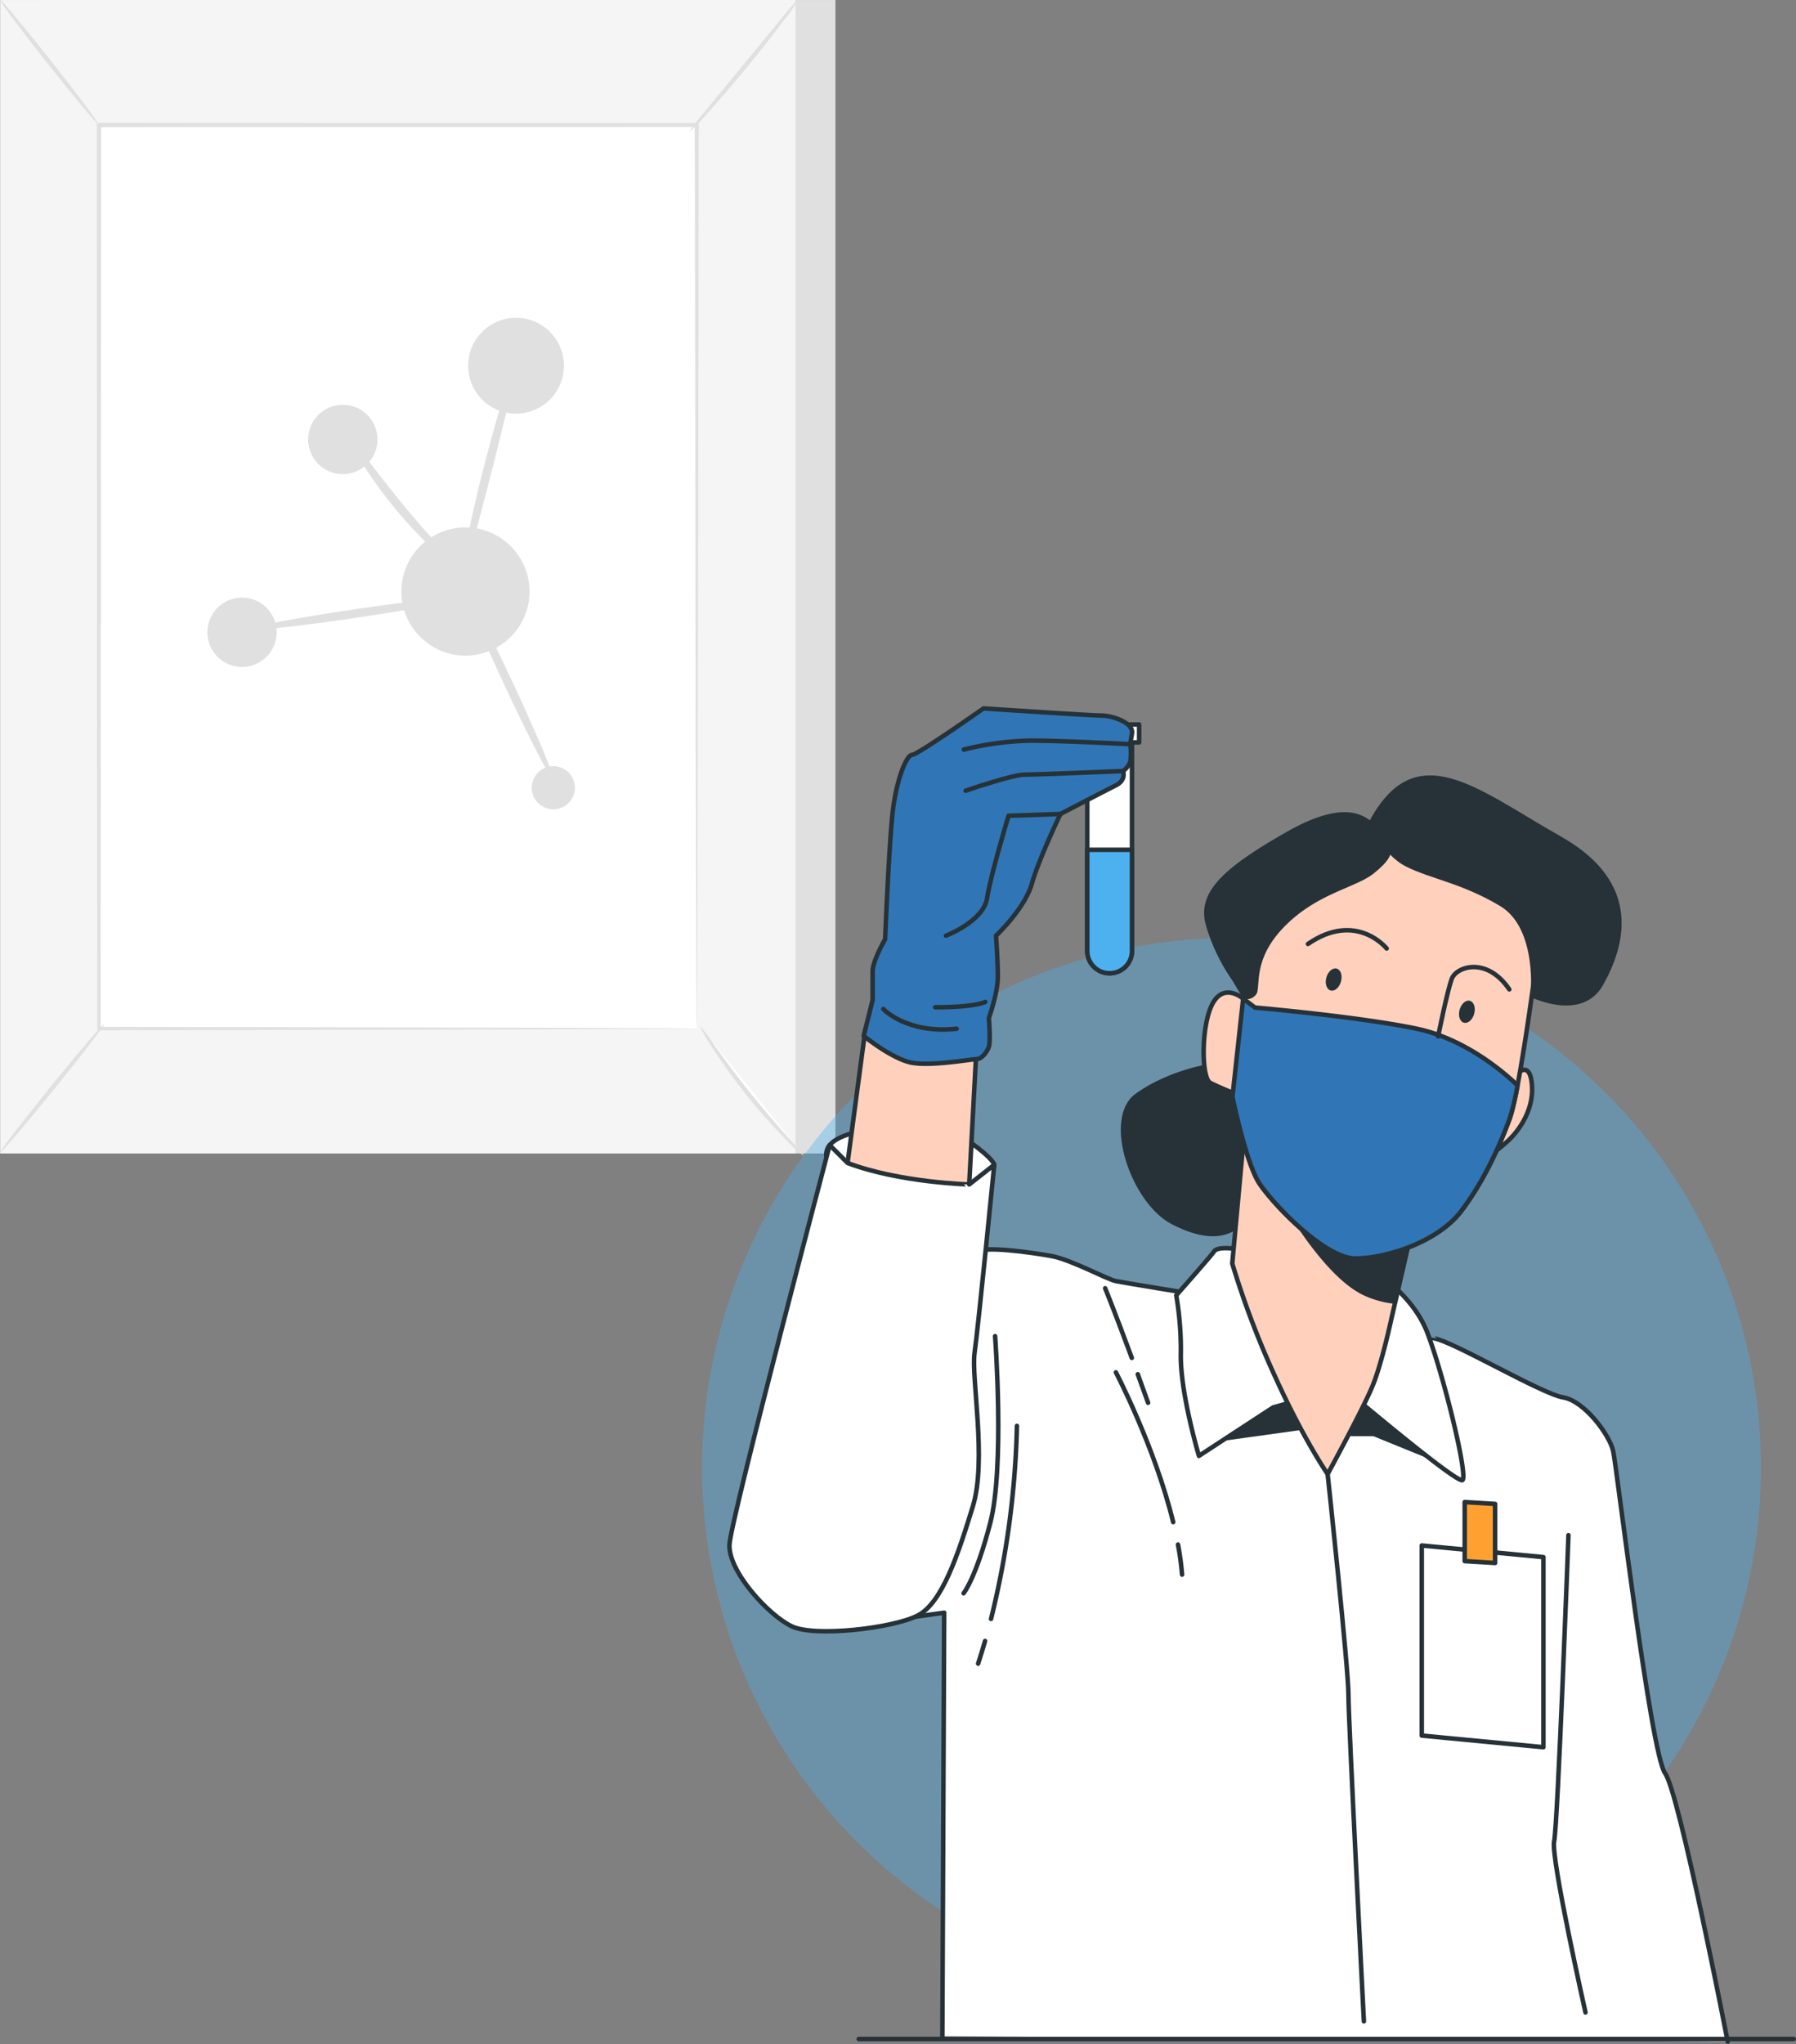 <svg xmlns="http://www.w3.org/2000/svg" width="398.035" height="452.852" viewBox="0 0 398.035 452.852">
  <rect x="0" y="0" width="398.035" height="452.852" fill="#808080" stroke="none"/>
  <g id="Grupo_1013270" data-name="Grupo 1013270" transform="translate(-285 -1475.734)">
    <g id="Grupo_1011328" data-name="Grupo 1011328" transform="translate(285 1475.734)">
      <g id="Grupo_1011304" data-name="Grupo 1011304" transform="translate(0 0)">
        <g id="Grupo_1011244" data-name="Grupo 1011244" transform="translate(8.863 0.003)">
          <g id="Grupo_1011243" data-name="Grupo 1011243">
            <g id="Grupo_1011242" data-name="Grupo 1011242">
              <g id="Grupo_1011241" data-name="Grupo 1011241">
                <g id="Grupo_1011240" data-name="Grupo 1011240">
                  <rect id="Rectángulo_347198" data-name="Rectángulo 347198" width="176.29" height="255.525" fill="#e0e0e0"/>
                </g>
              </g>
            </g>
          </g>
        </g>
        <g id="Grupo_1011249" data-name="Grupo 1011249" transform="translate(0.032 0.003)">
          <g id="Grupo_1011248" data-name="Grupo 1011248">
            <g id="Grupo_1011247" data-name="Grupo 1011247">
              <g id="Grupo_1011246" data-name="Grupo 1011246">
                <g id="Grupo_1011245" data-name="Grupo 1011245">
                  <rect id="Rectángulo_347199" data-name="Rectángulo 347199" width="176.29" height="255.525" fill="#f5f5f5"/>
                </g>
              </g>
            </g>
          </g>
        </g>
        <g id="Grupo_1011261" data-name="Grupo 1011261" transform="translate(21.455 27.199)">
          <g id="Grupo_1011254" data-name="Grupo 1011254" transform="translate(0.48 0.479)">
            <g id="Grupo_1011253" data-name="Grupo 1011253">
              <g id="Grupo_1011252" data-name="Grupo 1011252">
                <g id="Grupo_1011251" data-name="Grupo 1011251">
                  <g id="Grupo_1011250" data-name="Grupo 1011250">
                    <rect id="Rectángulo_347200" data-name="Rectángulo 347200" width="132.485" height="200.175" fill="#fff"/>
                  </g>
                </g>
              </g>
            </g>
          </g>
          <g id="Grupo_1011260" data-name="Grupo 1011260">
            <g id="Grupo_1011259" data-name="Grupo 1011259">
              <g id="Grupo_1011258" data-name="Grupo 1011258">
                <g id="Grupo_1011257" data-name="Grupo 1011257">
                  <g id="Grupo_1011256" data-name="Grupo 1011256">
                    <g id="Grupo_1011255" data-name="Grupo 1011255">
                      <path id="Trazado_715414" data-name="Trazado 715414" d="M186.367,283.977s-.017-.34-.025-.979c-.006-.661-.015-1.6-.027-2.839-.011-2.516-.029-6.2-.052-10.979-.028-9.595-.068-23.575-.119-41.235-.053-35.3-.129-85.281-.216-144.144l.439.44L53.9,84.28h-.016l.479-.479c-.038,75.514-.072,145.14-.1,200.175l-.382-.381,96.431.2,26.642.1,6.993.044c1.583.013,2.418.041,2.418.041s-.78.027-2.338.04l-6.921.044-26.556.1-96.669.2H53.5v-.383c-.027-55.035-.059-124.66-.1-200.175v-.479h.5c47.14.015,91.991.027,132.468.04h.44V83.8c-.089,58.98-.164,109.064-.217,144.431-.05,17.619-.09,31.565-.118,41.136-.023,4.743-.041,8.4-.053,10.892-.011,1.213-.019,2.14-.027,2.789C186.384,283.673,186.367,283.977,186.367,283.977Z" transform="translate(-53.403 -83.322)" fill="#e0e0e0"/>
                    </g>
                  </g>
                </g>
              </g>
            </g>
          </g>
        </g>
        <g id="Grupo_1011267" data-name="Grupo 1011267" transform="translate(148.277 29.014)">
          <g id="Grupo_1011266" data-name="Grupo 1011266">
            <g id="Grupo_1011265" data-name="Grupo 1011265">
              <g id="Grupo_1011264" data-name="Grupo 1011264">
                <g id="Grupo_1011263" data-name="Grupo 1011263">
                  <g id="Grupo_1011262" data-name="Grupo 1011262">
                    <path id="Trazado_715415" data-name="Trazado 715415" d="M157.942,84.818" transform="translate(-157.942 -84.818)" fill="none" stroke="#fbfbfb" stroke-miterlimit="10" stroke-width="0.25"/>
                  </g>
                </g>
              </g>
            </g>
          </g>
        </g>
        <g id="Grupo_1011273" data-name="Grupo 1011273" transform="translate(152.805 0)">
          <g id="Grupo_1011272" data-name="Grupo 1011272">
            <g id="Grupo_1011271" data-name="Grupo 1011271">
              <g id="Grupo_1011270" data-name="Grupo 1011270">
                <g id="Grupo_1011269" data-name="Grupo 1011269">
                  <g id="Grupo_1011268" data-name="Grupo 1011268">
                    <path id="Trazado_715416" data-name="Trazado 715416" d="M185.687,60.906a30.782,30.782,0,0,1-3.143,4.565c-2.048,2.738-4.955,6.464-8.271,10.491s-6.418,7.6-8.714,10.13a30.434,30.434,0,0,1-3.878,3.959,33.138,33.138,0,0,1,3.365-4.4l8.487-10.3,8.479-10.3A32.842,32.842,0,0,1,185.687,60.906Z" transform="translate(-161.675 -60.903)" fill="#e0e0e0"/>
                  </g>
                </g>
              </g>
            </g>
          </g>
        </g>
        <g id="Grupo_1011285" data-name="Grupo 1011285" transform="translate(155.087 227.206)">
          <g id="Grupo_1011278" data-name="Grupo 1011278" transform="translate(0.008 0.002)">
            <g id="Grupo_1011277" data-name="Grupo 1011277">
              <g id="Grupo_1011276" data-name="Grupo 1011276">
                <g id="Grupo_1011275" data-name="Grupo 1011275">
                  <g id="Grupo_1011274" data-name="Grupo 1011274">
                    <path id="Trazado_715417" data-name="Trazado 715417" d="M163.562,248.189a164.014,164.014,0,0,0,23.107,28.9" transform="translate(-163.562 -248.189)" fill="#fff"/>
                  </g>
                </g>
              </g>
            </g>
          </g>
          <g id="Grupo_1011284" data-name="Grupo 1011284">
            <g id="Grupo_1011283" data-name="Grupo 1011283">
              <g id="Grupo_1011282" data-name="Grupo 1011282">
                <g id="Grupo_1011281" data-name="Grupo 1011281">
                  <g id="Grupo_1011280" data-name="Grupo 1011280">
                    <g id="Grupo_1011279" data-name="Grupo 1011279">
                      <path id="Trazado_715418" data-name="Trazado 715418" d="M186.67,277.088a26.276,26.276,0,0,1-4.029-3.665,129.068,129.068,0,0,1-16.39-20.5,26.263,26.263,0,0,1-2.688-4.736,36.737,36.737,0,0,1,3.25,4.356c1.943,2.727,4.674,6.459,7.861,10.448s6.228,7.471,8.461,9.966A36.381,36.381,0,0,1,186.67,277.088Z" transform="translate(-163.556 -248.187)" fill="#e0e0e0"/>
                    </g>
                  </g>
                </g>
              </g>
            </g>
          </g>
        </g>
        <g id="Grupo_1011297" data-name="Grupo 1011297" transform="translate(0 226.833)">
          <g id="Grupo_1011290" data-name="Grupo 1011290" transform="translate(0.006 0.003)">
            <g id="Grupo_1011289" data-name="Grupo 1011289">
              <g id="Grupo_1011288" data-name="Grupo 1011288">
                <g id="Grupo_1011287" data-name="Grupo 1011287">
                  <g id="Grupo_1011286" data-name="Grupo 1011286">
                    <path id="Trazado_715419" data-name="Trazado 715419" d="M35.723,276.372q11.546-14.245,23.091-28.49" transform="translate(-35.723 -247.882)" fill="#fff"/>
                  </g>
                </g>
              </g>
            </g>
          </g>
          <g id="Grupo_1011296" data-name="Grupo 1011296">
            <g id="Grupo_1011295" data-name="Grupo 1011295">
              <g id="Grupo_1011294" data-name="Grupo 1011294">
                <g id="Grupo_1011293" data-name="Grupo 1011293">
                  <g id="Grupo_1011292" data-name="Grupo 1011292">
                    <g id="Grupo_1011291" data-name="Grupo 1011291">
                      <path id="Trazado_715420" data-name="Trazado 715420" d="M58.815,247.883c.206.167-4.8,6.68-11.172,14.546S35.93,276.54,35.724,276.372s4.8-6.678,11.174-14.547S58.61,247.716,58.815,247.883Z" transform="translate(-35.718 -247.879)" fill="#e0e0e0"/>
                    </g>
                  </g>
                </g>
              </g>
            </g>
          </g>
        </g>
        <g id="Grupo_1011303" data-name="Grupo 1011303" transform="translate(0.025)">
          <g id="Grupo_1011302" data-name="Grupo 1011302">
            <g id="Grupo_1011301" data-name="Grupo 1011301">
              <g id="Grupo_1011300" data-name="Grupo 1011300">
                <g id="Grupo_1011299" data-name="Grupo 1011299">
                  <g id="Grupo_1011298" data-name="Grupo 1011298">
                    <path id="Trazado_715421" data-name="Trazado 715421" d="M35.745,60.906c.209-.165,5.226,5.834,11.208,13.4S57.617,88.134,57.41,88.3,52.185,82.463,46.2,74.9,35.538,61.069,35.745,60.906Z" transform="translate(-35.739 -60.902)" fill="#e0e0e0"/>
                  </g>
                </g>
              </g>
            </g>
          </g>
        </g>
      </g>
      <g id="Grupo_1011327" data-name="Grupo 1011327" transform="translate(45.958 70.402)">
        <g id="Grupo_1011306" data-name="Grupo 1011306" transform="translate(42.993 46.432)">
          <g id="Grupo_1011305" data-name="Grupo 1011305">
            <ellipse id="Elipse_8462" data-name="Elipse 8462" cx="14.201" cy="14.201" rx="14.201" ry="14.201" fill="#e0e0e0"/>
          </g>
        </g>
        <g id="Grupo_1011308" data-name="Grupo 1011308" transform="translate(57.789)">
          <g id="Grupo_1011307" data-name="Grupo 1011307">
            <path id="Trazado_715422" data-name="Trazado 715422" d="M142.469,129.55a10.616,10.616,0,1,1-10.616-10.616A10.616,10.616,0,0,1,142.469,129.55Z" transform="translate(-121.236 -118.934)" fill="#e0e0e0"/>
          </g>
        </g>
        <g id="Grupo_1011310" data-name="Grupo 1011310" transform="translate(22.333 19.273)">
          <g id="Grupo_1011309" data-name="Grupo 1011309">
            <path id="Trazado_715423" data-name="Trazado 715423" d="M107.371,142.5a7.68,7.68,0,1,1-7.68-7.679A7.681,7.681,0,0,1,107.371,142.5Z" transform="translate(-92.01 -134.821)" fill="#e0e0e0"/>
          </g>
        </g>
        <g id="Grupo_1011312" data-name="Grupo 1011312" transform="translate(71.895 99.326)">
          <g id="Grupo_1011311" data-name="Grupo 1011311">
            <path id="Trazado_715424" data-name="Trazado 715424" d="M141.019,208.963a4.777,4.777,0,1,1,0-6.756A4.777,4.777,0,0,1,141.019,208.963Z" transform="translate(-132.863 -200.808)" fill="#e0e0e0"/>
          </g>
        </g>
        <g id="Grupo_1011314" data-name="Grupo 1011314" transform="translate(0 61.987)">
          <g id="Grupo_1011313" data-name="Grupo 1011313">
            <path id="Trazado_715425" data-name="Trazado 715425" d="M88.961,177.709a7.68,7.68,0,1,1-7.68-7.679A7.681,7.681,0,0,1,88.961,177.709Z" transform="translate(-73.601 -170.03)" fill="#e0e0e0"/>
          </g>
        </g>
        <g id="Grupo_1011317" data-name="Grupo 1011317" transform="translate(57.155 60.63)">
          <g id="Grupo_1011316" data-name="Grupo 1011316">
            <g id="Grupo_1011315" data-name="Grupo 1011315">
              <path id="Trazado_715426" data-name="Trazado 715426" d="M120.753,168.915c.478-.223,5.226,8.92,10.6,20.42s9.352,21.008,8.873,21.231-5.225-8.918-10.6-20.422S120.275,169.138,120.753,168.915Z" transform="translate(-120.714 -168.911)" fill="#e0e0e0"/>
            </g>
          </g>
        </g>
        <g id="Grupo_1011320" data-name="Grupo 1011320" transform="translate(9.485 61.945)">
          <g id="Grupo_1011319" data-name="Grupo 1011319">
            <g id="Grupo_1011318" data-name="Grupo 1011318">
              <path id="Trazado_715427" data-name="Trazado 715427" d="M127.986,170.124c.078.522-10.285,2.488-23.142,4.39s-23.347,3.023-23.424,2.5,10.283-2.487,23.143-4.39S127.908,169.6,127.986,170.124Z" transform="translate(-81.42 -169.995)" fill="#e0e0e0"/>
            </g>
          </g>
        </g>
        <g id="Grupo_1011323" data-name="Grupo 1011323" transform="translate(31.281 26.335)">
          <g id="Grupo_1011322" data-name="Grupo 1011322">
            <g id="Grupo_1011321" data-name="Grupo 1011321">
              <path id="Trazado_715428" data-name="Trazado 715428" d="M123.182,169.561c-.326.376-6.923-5-13.546-13.088-6.654-8.065-10.65-15.577-10.218-15.823.474-.292,5.14,6.669,11.695,14.61C117.633,163.225,123.562,169.151,123.182,169.561Z" transform="translate(-99.386 -140.642)" fill="#e0e0e0"/>
            </g>
          </g>
        </g>
        <g id="Grupo_1011326" data-name="Grupo 1011326" transform="translate(56.46 10.515)">
          <g id="Grupo_1011325" data-name="Grupo 1011325">
            <g id="Grupo_1011324" data-name="Grupo 1011324">
              <path id="Trazado_715429" data-name="Trazado 715429" d="M132.086,127.7l-.05-.012c-.053-.027.053.057.079.023l0,.042-.034.359-.24,1.372c-.352,1.617-.712,3.271-1.089,5-.968,4.213-2.385,10.013-4.013,16.4-3.283,12.778-6.022,23.1-6.509,23-.548-.113,1.37-10.677,4.657-23.473,1.629-6.4,3.255-12.155,4.56-16.287.653-2.066,1.227-3.727,1.68-4.859a11.053,11.053,0,0,1,.588-1.287,1.632,1.632,0,0,1,.224-.319l.058-.05c.049-.057.187.03.125.033A.066.066,0,0,1,132.086,127.7Z" transform="translate(-120.14 -127.601)" fill="#e0e0e0"/>
            </g>
          </g>
        </g>
      </g>
    </g>
    <g id="Character_3" data-name="Character 3" transform="translate(440.611 1632.667)">
      <g id="Grupo_1011230" data-name="Grupo 1011230" transform="translate(0 0)">
        <ellipse id="Elipse_8458" data-name="Elipse 8458" cx="117.326" cy="117.326" rx="117.326" ry="117.326" transform="translate(0 50.853)" fill="#4db1f0" opacity="0.38"/>
        <g id="Grupo_1011229" data-name="Grupo 1011229" transform="translate(6.049)">
          <g id="Grupo_1011222" data-name="Grupo 1011222" transform="translate(11.096 119.842)">
            <path id="Trazado_715345" data-name="Trazado 715345" d="M340.318,329.6l.4-93.821s-16.567,2.29-19.343,2.687-4.056-2.8-11.984-10.732-6.74-29.732,3.568-36.869,32.9-33.3,34.491-34.887,12.686,0,17.047.793,12.29,5.153,14.273,5.55,16.651,2.775,16.651,2.775S444.98,174.21,449.342,175s23.786,12.29,28.544,13.083,10.308,8.325,11.1,11.893,8.325,67,11.5,71.361,13.876,59.447,13.876,59.447" transform="translate(-304.224 -155.294)" fill="#fff" stroke="#263238" stroke-linecap="round" stroke-linejoin="round" stroke-width="1"/>
            <path id="Trazado_715346" data-name="Trazado 715346" d="M401.658,188.674h4.907l14.275,5.8L404.781,180.2Z" transform="translate(-274.832 -147.782)" fill="#263238" stroke="#263238" stroke-linecap="round" stroke-linejoin="round" stroke-width="1"/>
            <path id="Trazado_715347" data-name="Trazado 715347" d="M378.011,190.633l19.182-2.677-6.691-9.814Z" transform="translate(-281.966 -148.402)" fill="#263238" stroke="#263238" stroke-linecap="round" stroke-linejoin="round" stroke-width="1"/>
            <path id="Trazado_715348" data-name="Trazado 715348" d="M342.551,170.067s2.149,29.014-1.074,41.372-5.911,15.582-5.911,15.582" transform="translate(-294.769 -150.838)" fill="none" stroke="#263238" stroke-linecap="round" stroke-linejoin="round" stroke-width="1"/>
            <path id="Trazado_715349" data-name="Trazado 715349" d="M339.579,221.942q-.719,2.5-1.536,5.013" transform="translate(-294.022 -135.19)" fill="#fff" stroke="#263238" stroke-linecap="round" stroke-linejoin="round" stroke-width="1"/>
            <path id="Trazado_715350" data-name="Trazado 715350" d="M345.977,185.34a194.8,194.8,0,0,1-5.739,42.754" transform="translate(-293.36 -146.231)" fill="#fff" stroke="#263238" stroke-linecap="round" stroke-linejoin="round" stroke-width="1"/>
            <path id="Trazado_715351" data-name="Trazado 715351" d="M443.072,309.654s-7.734-34.355-6.942-37.923,3.171-67.793,3.171-67.793" transform="translate(-264.451 -140.621)" fill="none" stroke="#263238" stroke-linecap="round" stroke-linejoin="round" stroke-width="1"/>
            <path id="Trazado_715352" data-name="Trazado 715352" d="M365.227,176.542q1.072,2.942,2.281,6.323" transform="translate(-285.822 -148.885)" fill="none" stroke="#263238" stroke-linecap="round" stroke-linejoin="round" stroke-width="1"/>
            <path id="Trazado_715353" data-name="Trazado 715353" d="M359.669,161.907s2.157,5.27,5.91,15.438" transform="translate(-287.499 -153.3)" fill="none" stroke="#263238" stroke-linecap="round" stroke-linejoin="round" stroke-width="1"/>
            <path id="Trazado_715354" data-name="Trazado 715354" d="M372.074,205.532a65.287,65.287,0,0,1,.9,6.648" transform="translate(-283.756 -140.14)" fill="none" stroke="#263238" stroke-linecap="round" stroke-linejoin="round" stroke-width="1"/>
            <path id="Trazado_715355" data-name="Trazado 715355" d="M361.5,176.222s8.591,16.4,12.694,33.17" transform="translate(-286.947 -148.981)" fill="none" stroke="#263238" stroke-linecap="round" stroke-linejoin="round" stroke-width="1"/>
            <path id="Trazado_715356" data-name="Trazado 715356" d="M397.55,193.532s4.609,42.882,4.609,48.829,3.43,72.4,3.43,72.4" transform="translate(-276.072 -143.76)" fill="none" stroke="#263238" stroke-linecap="round" stroke-linejoin="round" stroke-width="1"/>
            <g id="Grupo_1011221" data-name="Grupo 1011221" transform="translate(142.342 55.978)">
              <path id="Trazado_715357" data-name="Trazado 715357" d="M440.537,250.374,413.579,247.8V205.689l26.958,2.579Z" transform="translate(-413.579 -196.071)" fill="#fff" stroke="#263238" stroke-linecap="round" stroke-linejoin="round" stroke-width="1"/>
              <path id="Trazado_715358" data-name="Trazado 715358" d="M427.628,211.789l-6.74-.407V198.3l6.74.407Z" transform="translate(-411.374 -198.3)" fill="#ffa031" stroke="#263238" stroke-linecap="round" stroke-linejoin="round" stroke-width="1"/>
            </g>
          </g>
          <path id="Trazado_715359" data-name="Trazado 715359" d="M383.852,155.14s-3.02-.335-3.692.672-8.388,9.73-8.388,9.73a70.939,70.939,0,0,1,1.007,13.421c0,8.724,4.026,22.144,4.026,22.144l16.44-10.736s8.389-2.35,10.737-3.02,6.375,0,6.375,0,23.486,19.8,24.828,19.125-4.026-22.817-7.716-32.547-14.093-15.1-14.093-15.1S389.556,154.47,383.852,155.14Z" transform="translate(-272.751 -35.52)" fill="#fff" stroke="#263238" stroke-linecap="round" stroke-linejoin="round" stroke-width="1"/>
          <g id="Grupo_1011225" data-name="Grupo 1011225" transform="translate(86.734 14.843)">
            <path id="Trazado_715360" data-name="Trazado 715360" d="M382.338,123.68s-9.394,1.342-16.776,6.71-1.007,24.158,8.052,28.855,15.434,3.356,19.125-5.034,2.012-25.5-.336-28.184S382.338,123.68,382.338,123.68Z" transform="translate(-362.333 -59.836)" fill="#263238"/>
            <path id="Trazado_715361" data-name="Trazado 715361" d="M384.665,129.605l-3.354,36.573a195.447,195.447,0,0,0,9.394,24.829c6.376,14.092,11.744,21.809,11.744,21.809s8.052-14.763,10.066-19.8,4.026-14.428,4.026-14.428l5.034-21.809s-9.06-2.348-20.131-10.736A84.783,84.783,0,0,1,384.665,129.605Z" transform="translate(-356.608 -58.045)" fill="#ffd1bd" stroke="#263238" stroke-linecap="round" stroke-linejoin="round" stroke-width="1"/>
            <path id="Trazado_715362" data-name="Trazado 715362" d="M418.817,154.594s-9.06-2.348-20.131-10.736a96.783,96.783,0,0,1-8.236-7V151.85s8.457,14.8,16.912,19.026a21.168,21.168,0,0,0,7.228,2.032Z" transform="translate(-353.851 -55.857)" fill="#263238"/>
            <g id="Grupo_1011224" data-name="Grupo 1011224" transform="translate(18.361)">
              <path id="Trazado_715363" data-name="Trazado 715363" d="M431.429,125.369s2.684-2.684,3.02,3.02-3.356,10.4-5.7,12.415a42,42,0,0,1-3.356,2.684Z" transform="translate(-361.673 -59.513)" fill="#ffd1bd" stroke="#263238" stroke-linecap="round" stroke-linejoin="round" stroke-width="1"/>
              <path id="Trazado_715364" data-name="Trazado 715364" d="M423.049,84.817a34,34,0,0,0-24.89,6.222c-11.926,8.815-12.963,30.076-12.963,30.076s-4.148-3.63-6.741,1.036-2.593,16.594-.518,17.631,4.666,2.074,4.666,2.074,3.111,15.556,6.222,20.224,14.52,16.592,21.261,16.592,18.148-3.629,23.333-10.37,8.815-15.038,10.89-20.742,5.7-33.186,5.7-33.186,1.555-12.445-8.3-21.26S423.049,84.817,423.049,84.817Z" transform="translate(-376.439 -71.663)" fill="#ffd1bd" stroke="#263238" stroke-linecap="round" stroke-linejoin="round" stroke-width="1"/>
              <path id="Trazado_715365" data-name="Trazado 715365" d="M387.347,153.586c3.111,4.666,14.519,16.592,21.26,16.592s18.148-3.629,23.334-10.37,8.815-15.038,10.89-20.742a56.361,56.361,0,0,0,1.694-7.212c-1.355-1.343-10.527-10.083-22.288-12.558-12.75-2.684-35.9-4.7-35.9-4.7l-2.618-1.976-2.378,21.772C382.093,137.94,384.719,149.644,387.347,153.586Z" transform="translate(-374.961 -63.168)" fill="#3076b6" stroke="#263238" stroke-linecap="round" stroke-linejoin="round" stroke-width="1"/>
              <g id="Grupo_1011223" data-name="Grupo 1011223" transform="translate(23.117 34.298)">
                <path id="Trazado_715366" data-name="Trazado 715366" d="M416.367,122.595s2.014-10.066,3.02-12.75,7.718-5.034,12.75,2.348" transform="translate(-387.512 -99.088)" fill="none" stroke="#263238" stroke-linecap="round" stroke-linejoin="round" stroke-width="1"/>
                <path id="Trazado_715367" data-name="Trazado 715367" d="M411.646,105.023s-6.71-8.388-17.447-1.006" transform="translate(-394.199 -100.978)" fill="none" stroke="#263238" stroke-linecap="round" stroke-linejoin="round" stroke-width="1"/>
                <path id="Trazado_715368" data-name="Trazado 715368" d="M400.6,110.387c-.368,1.341-1.391,2.227-2.286,1.981s-1.319-1.531-.95-2.87,1.391-2.227,2.286-1.982S400.973,109.047,400.6,110.387Z" transform="translate(-393.283 -99.019)" fill="#263238"/>
                <path id="Trazado_715369" data-name="Trazado 715369" d="M423.286,115.87c-.37,1.339-1.393,2.227-2.286,1.981s-1.319-1.531-.95-2.871,1.391-2.227,2.286-1.981S423.654,114.529,423.286,115.87Z" transform="translate(-386.441 -97.365)" fill="#263238"/>
              </g>
              <path id="Trazado_715370" data-name="Trazado 715370" d="M385.17,122.193a2.578,2.578,0,0,0,2.953-1.044c1.006-1.678-1.006-7.716,6.376-15.1s15.77-8.389,19.8-11.744,4.7-5.034,2.012-8.388-6.71-9.06-21.473-.672S374.7,99.006,377.052,106.386a41.463,41.463,0,0,0,5.7,11.744Z" transform="translate(-376.414 -72.741)" fill="#263238"/>
              <path id="Trazado_715371" data-name="Trazado 715371" d="M404.51,85.123s3.02,7.047,8.388,9.731,12.414,3.69,20.8,8.724,6.71,20.131,6.71,20.131,11.408,5.7,16.105-2.684,9.06-22.481-9.4-32.883S414.912,65.327,404.51,85.123Z" transform="translate(-367.971 -74.629)" fill="#263238"/>
            </g>
          </g>
          <g id="Grupo_1011228" data-name="Grupo 1011228">
            <g id="Grupo_1011226" data-name="Grupo 1011226" transform="translate(77.717 3.568)">
              <path id="Trazado_715372" data-name="Trazado 715372" d="M366.535,67.794v47.78a4.955,4.955,0,0,1-4.948,4.949h-.016a4.954,4.954,0,0,1-4.948-4.949V67.794Z" transform="translate(-355.038 -65.416)" fill="#fff" stroke="#263238" stroke-linecap="round" stroke-linejoin="round" stroke-width="1"/>
              <path id="Trazado_715373" data-name="Trazado 715373" d="M366.535,87.287v22.407a4.955,4.955,0,0,1-4.948,4.949h-.016a4.954,4.954,0,0,1-4.948-4.949V87.287Z" transform="translate(-355.038 -59.536)" fill="#4db1f0" stroke="#263238" stroke-linecap="round" stroke-linejoin="round" stroke-width="1"/>
              <rect id="Rectángulo_347194" data-name="Rectángulo 347194" width="13.083" height="3.964" fill="#fff" stroke="#263238" stroke-linecap="round" stroke-linejoin="round" stroke-width="1"/>
            </g>
            <path id="Trazado_715374" data-name="Trazado 715374" d="M349.417,142.787s0-1.19-5.55-5.155-26.562-4.361-30.923.793,11.1,19.426,15.462,21.408,12.289-1.585,14.668-4.361S349.417,142.787,349.417,142.787Z" transform="translate(-290.729 -41.693)" fill="#fff" stroke="#263238" stroke-linecap="round" stroke-linejoin="round" stroke-width="1"/>
            <path id="Trazado_715375" data-name="Trazado 715375" d="M319.776,117.744l-3.965,29.734s7.533,10.308,14.273,10.7,12.686-5.947,12.686-5.947l1.585-29.734S328.894,122.106,319.776,117.744Z" transform="translate(-289.633 -46.78)" fill="#ffd1bd" stroke="#263238" stroke-linecap="round" stroke-linejoin="round" stroke-width="1"/>
            <g id="Grupo_1011227" data-name="Grupo 1011227" transform="translate(29.746)">
              <path id="Trazado_715376" data-name="Trazado 715376" d="M323.31,114.368s.793-19.426,1.585-27.356,3.172-13.479,4.362-13.479,15.857-10.308,15.857-10.308,23.788,1.585,26.166,1.585,7.137,1.585,6.74,3.965l-.4,2.378a12.613,12.613,0,0,1,0,3.965,4.455,4.455,0,0,1-1.585,1.982s.793,1.982-1.585,3.171-12.29,6.344-12.29,6.344-4.758,9.911-6.343,15.461-7.93,11.5-7.93,11.5.4,5.55.4,9.118-1.982,9.118-1.982,9.118.4,5.153,0,6.343-1.585,2.775-2.775,2.775-9.911,1.585-14.271.793-10.7-5.946-10.7-5.946l1.982-7.93V121.5C320.534,119.126,323.31,114.368,323.31,114.368Z" transform="translate(-318.552 -63.226)" fill="#3076b6" stroke="#263238" stroke-linecap="round" stroke-linejoin="round" stroke-width="1"/>
              <path id="Trazado_715377" data-name="Trazado 715377" d="M332.562,108.155s8.325-3.172,9.119-8.325,4.756-18.238,4.756-18.238l11.5-.4" transform="translate(-314.326 -57.805)" fill="none" stroke="#263238" stroke-linecap="round" stroke-linejoin="round" stroke-width="1"/>
              <path id="Trazado_715378" data-name="Trazado 715378" d="M335.913,78.247S346.221,74.679,349,74.679s21.8-.793,21.8-.793" transform="translate(-313.315 -60.01)" fill="none" stroke="#263238" stroke-linecap="round" stroke-linejoin="round" stroke-width="1"/>
              <path id="Trazado_715379" data-name="Trazado 715379" d="M335.608,70.69a66.837,66.837,0,0,1,14.668-1.982c7.137,0,22.2.793,22.2.793" transform="translate(-313.407 -61.572)" fill="none" stroke="#263238" stroke-linecap="round" stroke-linejoin="round" stroke-width="1"/>
              <path id="Trazado_715380" data-name="Trazado 715380" d="M321.9,114.394s5.155,5.55,16.255,4.361" transform="translate(-317.541 -47.791)" fill="none" stroke="#263238" stroke-linecap="round" stroke-linejoin="round" stroke-width="1"/>
              <path id="Trazado_715381" data-name="Trazado 715381" d="M341.836,113.176s-1.982,1.188-11.1,1.188" transform="translate(-314.877 -48.158)" fill="none" stroke="#263238" stroke-linecap="round" stroke-linejoin="round" stroke-width="1"/>
            </g>
            <path id="Trazado_715382" data-name="Trazado 715382" d="M321.878,141.506l-3.965-3.965s-21.8,82.461-22.2,88.409,8.722,15.858,13.876,18.236,22.2.4,27.751-2.378,9.118-13.876,12.29-24.184-.4-28.544.4-34.094,4.361-41.627,4.361-41.627l-5.55,4.361S333.375,145.868,321.878,141.506Z" transform="translate(-295.699 -40.808)" fill="#fff" stroke="#263238" stroke-linecap="round" stroke-linejoin="round" stroke-width="1"/>
          </g>
        </g>
        <line id="Línea_2468" data-name="Línea 2468" x2="207.218" transform="translate(34.706 294.767)" fill="none" stroke="#263238" stroke-linecap="round" stroke-linejoin="round" stroke-width="1"/>
      </g>
    </g>
  </g>
</svg>
